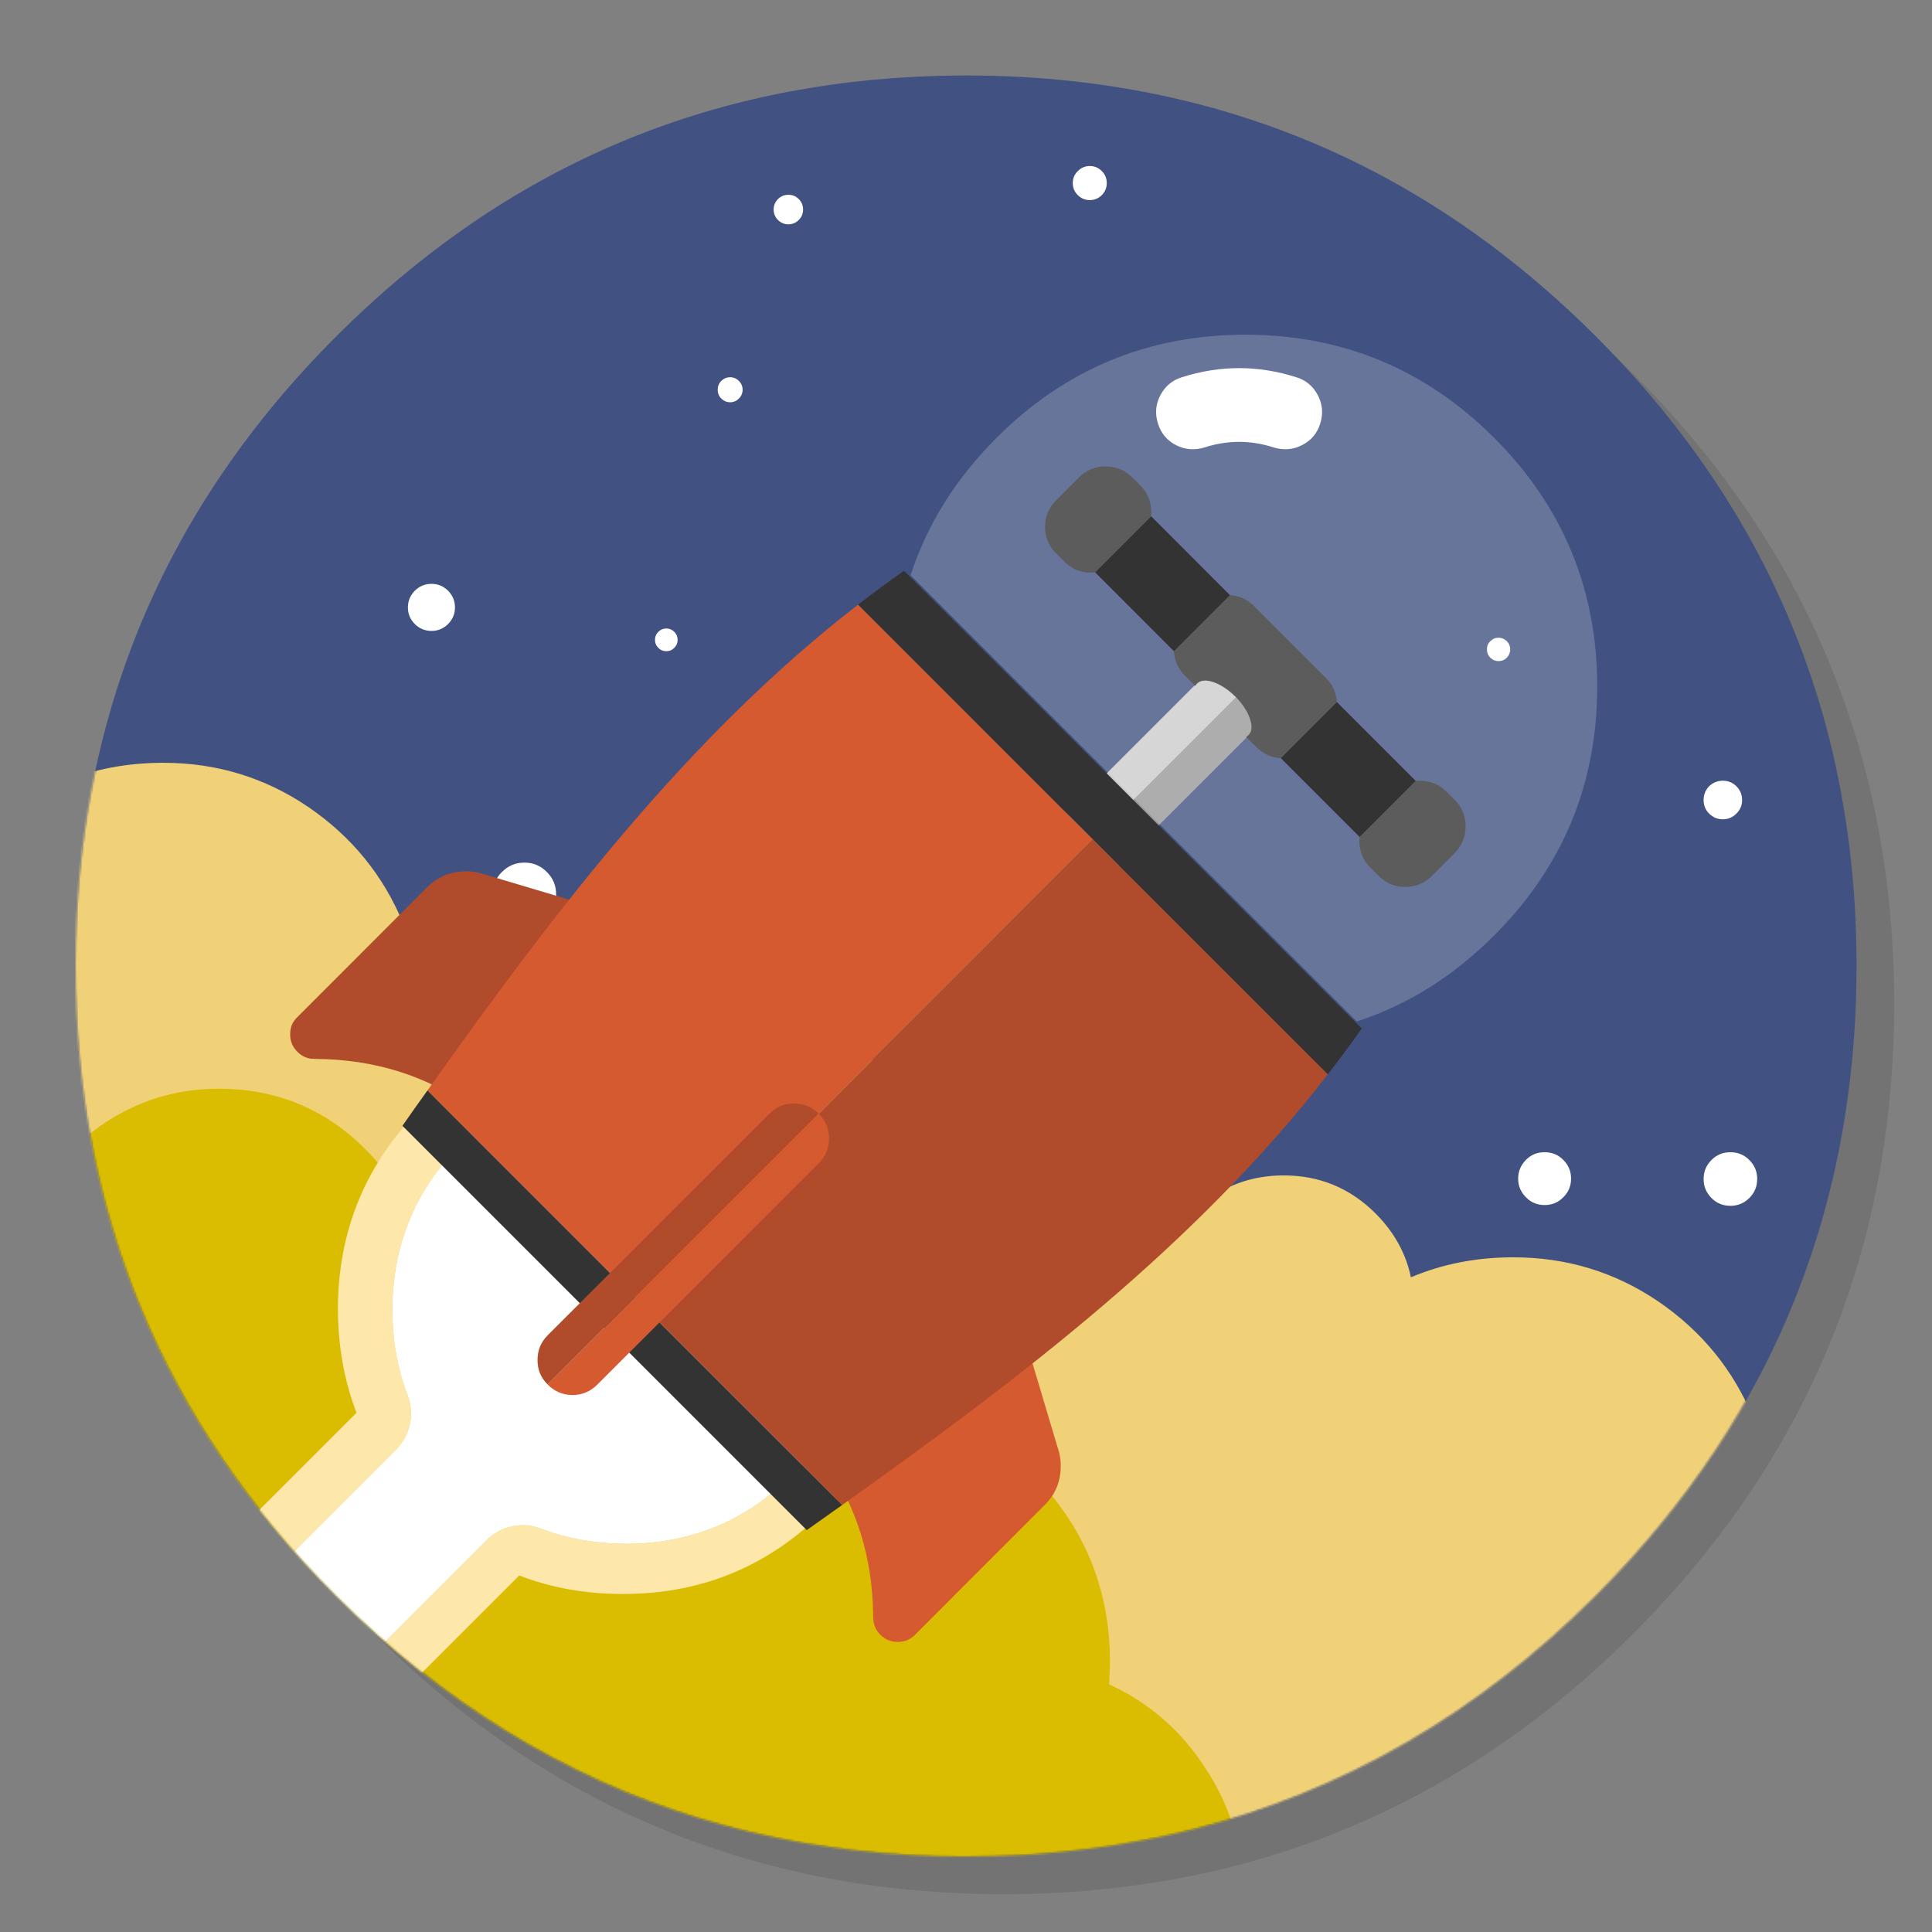 <?xml version="1.0" encoding="utf-8"?>
<!-- Generator: flash2svg, http://dissentgraphics.com/tools/flash2svg -->
<svg id="Apps-Folx" image-rendering="optimizeSpeed" baseProfile="basic" version="1.1" style="background-color:#FFFFFF" x="0px" y="0px" width="1024px" height="1024px" viewBox="0 0 1024 1024" enable-background="new 0 0 1024 1024" xmlns="http://www.w3.org/2000/svg" xmlns:xlink="http://www.w3.org/1999/xlink">
  <rect x="0" y="0" width="1024" height="1024" fill="#808080" stroke="none"/>
  <defs transform="matrix(1 0 0 1 0 0) "/>
  <g id="background-circle-shadow">
    <g id="shape">
      <path id="path" fill="#000000" fill-opacity="0.098" d="M969.6,351.25 Q961,330.4 950.2,310.4 C946.15,302.85 941.85,295.35 937.3,288 917.75,256.3 893.9,226.35 865.75,198.2 773.6,106.05 662.3,59.95 531.95,59.95 401.6,59.95 290.35,106.05 198.2,198.2 106.05,290.35 59.95,401.6 59.95,531.95 59.95,662.3 106.05,773.6 198.2,865.75 290.35,957.9 401.6,1003.95 531.95,1003.95 662.3,1003.95 773.6,957.9 865.75,865.75 916.5,814.95 953.3,758.35 976.1,696 994.65,645.15 1003.95,590.5 1003.95,531.95 1003.95,487.05 998.5,444.4 987.55,404 986.3,399.45 985,394.9 983.65,390.4 979.55,377.1 974.85,364.05 969.6,351.25z"/>
    </g>
  </g>
  <g id="background-circle">
    <g id="shape2">
      <path id="path1" fill="#415282" fill-opacity="1" d="M969.7,392 C968.6,387.65 967.35,383 966.05,378.4 965.05,375 964.05,371.55 962.9,367.9 961.3,362.75 959.5,357.4 957.6,352.05 951.15,333.8 943.45,316 934.45,298.4 930.65,291 926.5,283.45 922.15,276 901.85,241.5 876.35,208.8 845.8,178.25 773.2,105.65 688.65,61.6 592.15,46.2 575.9,43.6 559.35,41.8 542.1,40.85 532.4,40.3 522.25,40 512,40 502.65,40 493.4,40.25 484.1,40.75 365.75,46.85 263.8,92.7 178.25,178.25 Q40,316.5 40,512 C40,642.35 86.1,753.65 178.25,845.8 234.95,902.45 298.8,941.7 369.35,963.35 406.1,974.6 444.15,981.2 484.1,983.3 484.25,983.3 484.35,983.3 484.5,983.3 493,983.75 501.1,984 509,984 510.2,984 511.1,984 512,984 522.3,984 532.5,983.7 542.1,983.2 544.6,983.05 546.85,982.9 549.05,982.75 569.25,981.3 588.95,978.7 607.75,975.05 615.7,973.5 623.55,971.75 631.15,969.9 711.95,949.6 783.3,908.3 845.8,845.8 894.4,797.2 930.2,743.3 953.15,684 971.6,636.35 981.8,585.2 983.7,530.5 983.9,524.45 984,518.25 984,512 984,511.35 984,510.65 984,510 984,509.65 984,509.35 984,509 983.8,468.35 979.05,429.5 969.7,392z"/>
    </g>
  </g>
  <g id="object">
    <g id="shape4">
      <path id="path2" fill="#FFFFFF" fill-opacity="1" d="M931.35,624.9 C931.35,621 930,617.65 927.2,614.85 924.4,612.05 921.05,610.7 917.15,610.7 913.2,610.7 909.85,612.05 907.1,614.85 904.3,617.65 902.95,621 902.95,624.9 902.95,628.8 904.3,632.15 907.1,634.95 909.85,637.75 913.2,639.1 917.15,639.1 921.05,639.1 924.4,637.75 927.2,634.95 930,632.15 931.35,628.8 931.35,624.9z M584,90.7 C582.25,88.9 580.1,88 577.6,88 575.15,88 573,88.9 571.25,90.7 569.45,92.45 568.6,94.55 568.6,97.05 568.6,99.5 569.45,101.65 571.25,103.4 573,105.15 575.15,106.05 577.6,106.05 580.1,106.05 582.25,105.15 584,103.4 Q586.6,100.75 586.6,97.05 C586.6,94.55 585.75,92.45 584,90.7z M423.4,116.55 C424.9,115.05 425.65,113.2 425.65,111.05 425.65,108.9 424.9,107.05 423.4,105.55 421.85,104 420.05,103.25 417.9,103.25 415.7,103.25 413.85,104 412.3,105.55 410.8,107.05 410.05,108.9 410.05,111.05 410.05,113.2 410.8,115.05 412.3,116.55 413.85,118.1 415.7,118.9 417.9,118.9 420.05,118.9 421.85,118.1 423.4,116.55z M228.7,334.4 C232.15,334.4 235.05,333.15 237.5,330.75 239.9,328.3 241.15,325.4 241.15,321.95 241.15,318.5 239.9,315.55 237.5,313.1 235.05,310.7 232.15,309.45 228.7,309.45 225.25,309.45 222.3,310.7 219.85,313.1 217.45,315.55 216.2,318.5 216.2,321.95 216.2,325.4 217.45,328.3 219.85,330.75 222.3,333.15 225.25,334.4 228.7,334.4z M266.05,485.9 C269.35,489.2 273.3,490.85 277.95,490.85 282.6,490.85 286.55,489.2 289.8,485.9 293.1,482.6 294.75,478.65 294.75,474 294.75,469.35 293.1,465.4 289.8,462.15 286.55,458.85 282.6,457.2 277.95,457.2 273.3,457.2 269.35,458.85 266.05,462.15 262.75,465.4 261.1,469.35 261.1,474 261.1,478.65 262.75,482.6 266.05,485.9z M318,532.45 C318,530.7 317.3,529.15 316.05,527.95 314.85,526.7 313.35,526.05 311.55,526.05 309.8,526.05 308.3,526.7 307.05,527.95 305.8,529.15 305.15,530.7 305.15,532.45 305.15,534.2 305.8,535.75 307.05,537 308.3,538.25 309.8,538.85 311.55,538.85 313.35,538.85 314.85,538.25 316.05,537 317.3,535.75 318,534.2 318,532.45z M269.15,582.9 C269.15,587.15 270.55,590.7 273.55,593.6 276.55,596.65 280.1,598.1 284.35,598.1 288.55,598.1 292.1,596.65 295.05,593.6 298.1,590.7 299.55,587.15 299.55,582.9 299.55,578.7 298.1,575.1 295.05,572.15 292.1,569.2 288.55,567.7 284.35,567.7 280.1,567.7 276.55,569.2 273.55,572.15 270.55,575.1 269.15,578.7 269.15,582.9z M395.65,707.75 C397.05,709.15 398.7,709.8 400.6,709.8 402.6,709.8 404.25,709.15 405.55,707.75 406.95,706.4 407.65,704.75 407.65,702.8 407.65,700.9 406.95,699.25 405.55,697.85 404.25,696.5 402.6,695.8 400.6,695.8 398.7,695.8 397.05,696.5 395.65,697.85 394.35,699.25 393.6,700.9 393.6,702.8 393.6,704.75 394.35,706.4 395.65,707.75z M387,213.2 C388.8,213.2 390.35,212.55 391.6,211.25 392.95,209.95 393.6,208.35 393.6,206.55 393.6,204.8 392.95,203.2 391.6,201.9 390.35,200.6 388.8,199.95 387,199.95 385.2,199.95 383.65,200.6 382.3,201.9 381,203.2 380.4,204.8 380.4,206.55 380.4,208.35 381,209.95 382.3,211.25 383.65,212.55 385.2,213.2 387,213.2z M353.15,345.15 C354.8,345.15 356.25,344.55 357.4,343.35 358.55,342.25 359.15,340.8 359.15,339.15 359.15,337.5 358.55,336.05 357.4,334.9 356.25,333.75 354.8,333.1 353.15,333.1 351.5,333.1 350.05,333.75 348.9,334.9 347.75,336.05 347.15,337.5 347.15,339.15 347.15,340.8 347.75,342.25 348.9,343.35 350.05,344.55 351.5,345.15 353.15,345.15z M808.8,614.75 C806.05,617.55 804.65,620.85 804.65,624.7 804.65,628.55 806.05,631.85 808.8,634.6 811.5,637.35 814.8,638.7 818.65,638.7 822.6,638.7 825.85,637.35 828.55,634.6 831.35,631.85 832.7,628.55 832.7,624.7 832.7,620.85 831.35,617.55 828.55,614.75 825.85,612 822.6,610.7 818.65,610.7 814.8,610.7 811.5,612 808.8,614.75z M902.95,424 C902.95,426.85 903.9,429.25 905.85,431.2 907.85,433.2 910.3,434.25 913.15,434.25 915.95,434.25 918.4,433.2 920.35,431.2 922.35,429.25 923.35,426.85 923.35,424 923.35,421.15 922.35,418.8 920.35,416.75 918.4,414.8 915.95,413.8 913.15,413.8 910.3,413.8 907.85,414.8 905.85,416.75 903.9,418.8 902.95,421.15 902.95,424z M789.9,339.85 C788.65,341.05 788.1,342.5 788.1,344.2 788.1,345.9 788.65,347.35 789.9,348.6 791.1,349.8 792.55,350.4 794.25,350.4 795.95,350.4 797.45,349.8 798.65,348.6 799.85,347.35 800.45,345.9 800.45,344.2 800.45,342.5 799.85,341.05 798.65,339.85 797.45,338.65 795.95,338 794.25,338 792.55,338 791.1,338.65 789.9,339.85z"/>
    </g>
  </g>
  <mask id="background-circle1">
    <g id="g">
      <g id="shape34">
        <path id="path29" fill="#FFFFFF" fill-opacity="1" d="M969.7,392 C968.6,387.65 967.35,383 966.05,378.4 965.05,375 964.05,371.55 962.9,367.9 961.3,362.75 959.5,357.4 957.6,352.05 951.15,333.8 943.45,316 934.45,298.4 930.65,291 926.5,283.45 922.15,276 901.85,241.5 876.35,208.8 845.8,178.25 773.2,105.65 688.65,61.6 592.15,46.2 575.9,43.6 559.35,41.8 542.1,40.85 532.4,40.3 522.25,40 512,40 502.65,40 493.4,40.25 484.1,40.75 365.75,46.85 263.8,92.7 178.25,178.25 Q40,316.5 40,512 C40,642.35 86.1,753.65 178.25,845.8 234.95,902.45 298.8,941.7 369.35,963.35 406.1,974.6 444.15,981.2 484.1,983.3 484.25,983.3 484.35,983.3 484.5,983.3 493,983.75 501.1,984 509,984 510.2,984 511.1,984 512,984 522.3,984 532.5,983.7 542.1,983.2 544.6,983.05 546.85,982.9 549.05,982.75 569.25,981.3 588.95,978.7 607.75,975.05 615.7,973.5 623.55,971.75 631.15,969.9 711.95,949.6 783.3,908.3 845.8,845.8 894.4,797.2 930.2,743.3 953.15,684 971.6,636.35 981.8,585.2 983.7,530.5 983.9,524.45 984,518.25 984,512 984,511.35 984,510.65 984,510 984,509.65 984,509.35 984,509 983.8,468.35 979.05,429.5 969.7,392z"/>
      </g>
    </g>
  </mask>
  <g id="masked" mask="url(#background-circle1)">
    <g id="Calque.__202">
      <g id="shape30">
        <path id="path27" fill="#F1D178" fill-opacity="1" d="M802.1,666.4 C782.6,666.4 764.6,669.9 747.8,677 745.25,664.55 739.05,653.2 729.2,643.3 715.65,629.7 699.35,623 680.4,623 663.15,623 648.2,628.55 635.65,639.6 625.25,614.25 608.55,593.65 585.4,577.8 562.35,562.15 536.7,554.35 508.5,554.35 470.4,554.35 437.95,567.7 411.1,594.5 399.8,605.9 390.9,618.3 384.4,631.55 381.5,626.05 377.8,620.4 373.45,614.95 358.35,596.3 339.3,584.35 316.3,579 323.65,567.75 327.35,555.3 327.35,541.85 327.35,522.9 320.65,506.7 307.25,493.25 Q286.9,472.95 258.45,472.95 C241.25,472.95 226.25,478.5 213.7,489.55 203.3,464.2 186.6,443.6 163.45,427.75 140.4,412.1 114.75,404.3 86.55,404.3 48.45,404.3 16,417.65 -10.85,444.45 -37.55,471.5 -51,503.95 -51,541.85 L-50.6,553.45 C-71.4,563.05 -88.1,577.75 -100.75,597.4 -113.6,616.9 -119.9,638.6 -119.9,662.2 -119.9,695.35 -108.15,723.75 -84.7,747.45 -61,770.9 -32.6,782.65 0.45,782.65 L292.75,782.65 C297.2,782.65 301.55,782.4 305.85,781.9 303.3,791.6 302.05,801.75 302.05,812.25 302.05,845.4 313.8,873.8 337.2,897.5 360.95,920.95 389.35,932.7 422.4,932.7 L595.9,932.7 C597.75,962.3 609.4,987.9 630.8,1009.55 654.55,1033 682.95,1044.75 716,1044.75 L1008.3,1044.75 C1036.85,1044.75 1061.25,1034.65 1081.5,1014.35 1101.5,994.3 1111.55,970 1111.55,941.5 1111.55,917.3 1104.05,895.85 1089,877.05 1073.9,858.4 1054.85,846.45 1031.8,841.1 1039.2,829.8 1042.9,817.4 1042.9,803.95 1042.9,785 1036.2,768.8 1022.8,755.35 1009.25,741.75 992.95,735.05 974,735.05 956.75,735.05 941.8,740.6 929.25,751.65 918.85,726.3 902.15,705.7 879,689.85 855.95,674.2 830.3,666.4 802.1,666.4z"/>
      </g>
    </g>
    <g id="Calque.__203">
      <g id="shape32">
        <path id="path28" fill="#DABC00" fill-opacity="1" d="M54.5,595.85 C36.15,608.45 22.8,624.95 14.45,645.2 4.4,636.3 -7.5,631.95 -21.3,631.95 Q-44,631.95 -60.3,648.1 C-70.95,658.9 -76.3,671.8 -76.3,686.95 -76.3,697.75 -73.4,707.65 -67.4,716.7 -85.9,720.9 -101.15,730.5 -113.15,745.4 -125.1,760.35 -131.1,777.5 -131.1,796.85 -131.1,819.55 -123.2,839.05 -107.15,855 -91,871.25 -71.5,879.35 -48.7,879.35 L169.9,879.35 C179.75,883.95 190.25,886.4 201.55,886.75 202.5,898.5 206.15,909.15 212.7,919 189,924.4 169.5,936.65 154.1,955.75 138.85,974.9 131.15,996.85 131.15,1021.65 131.15,1050.75 141.25,1075.7 161.8,1096.1 182.45,1116.9 207.4,1127.3 236.65,1127.3 L535.7,1127.3 C569.5,1127.3 598.6,1115.2 622.8,1091.25 646.8,1067 658.9,1037.9 658.9,1004.1 658.9,979.85 652.35,957.75 639.2,937.65 626.4,917.55 609.25,902.6 587.9,892.75 L588.3,880.9 C588.3,842.1 574.6,808.9 547.25,781.35 519.85,753.85 486.65,740.15 447.55,740.15 438.9,740.15 430.45,740.85 422.15,742.35 424.9,736.5 426.2,730.15 426.2,723.45 426.2,710.6 421.65,699.6 412.6,690.45 403.3,681.3 392.35,676.75 379.5,676.75 367.75,676.75 357.65,680.45 349.15,688 342.05,670.8 330.7,656.8 315.1,646.1 299.4,635.45 282,630.15 262.9,630.15 245.8,630.15 230.4,634.1 216.7,642.05 211.35,630.15 203.75,619.2 193.8,609.25 172.45,587.75 146.5,577.05 116,577.05 93.5,577.05 73,583.3 54.5,595.85z"/>
      </g>
    </g>
  </g>
  <mask id="background-circle2">
    <g id="g1">
      <g id="shape41">
        <path id="path34" fill="#FFFFFF" fill-opacity="1" d="M969.7,392 C968.6,387.65 967.35,383 966.05,378.4 965.05,375 964.05,371.55 962.9,367.9 961.3,362.75 959.5,357.4 957.6,352.05 951.15,333.8 943.45,316 934.45,298.4 930.65,291 926.5,283.45 922.15,276 901.85,241.5 876.35,208.8 845.8,178.25 773.2,105.65 688.65,61.6 592.15,46.2 575.9,43.6 559.35,41.8 542.1,40.85 532.4,40.3 522.25,40 512,40 502.65,40 493.4,40.25 484.1,40.75 365.75,46.85 263.8,92.7 178.25,178.25 Q40,316.5 40,512 C40,642.35 86.1,753.65 178.25,845.8 234.95,902.45 298.8,941.7 369.35,963.35 406.1,974.6 444.15,981.2 484.1,983.3 484.25,983.3 484.35,983.3 484.5,983.3 493,983.75 501.1,984 509,984 510.2,984 511.1,984 512,984 522.3,984 532.5,983.7 542.1,983.2 544.6,983.05 546.85,982.9 549.05,982.75 569.25,981.3 588.95,978.7 607.75,975.05 615.7,973.5 623.55,971.75 631.15,969.9 711.95,949.6 783.3,908.3 845.8,845.8 894.4,797.2 930.2,743.3 953.15,684 971.6,636.35 981.8,585.2 983.7,530.5 983.9,524.45 984,518.25 984,512 984,511.35 984,510.65 984,510 984,509.65 984,509.35 984,509 983.8,468.35 979.05,429.5 969.7,392z"/>
      </g>
    </g>
  </mask>
  <g id="masked1" mask="url(#background-circle2)">
    <g id="Calque.__204">
      <g id="shape36">
        <path id="path30" fill="#FDE7AA" fill-opacity="1" d="M179.1,693.85 C179.15,713.55 182.45,731.85 188.95,748.8 L0,937.75 86.25,1024 275.2,835.05 C292.2,841.6 310.5,844.85 330.1,844.85 371.85,844.9 407.45,830.15 436.9,800.65 466.4,771.2 481.15,735.6 481.1,693.85 481.15,652.2 466.4,616.6 436.95,587.15 407.5,557.7 371.85,542.9 330.1,542.85 288.45,542.9 252.85,557.65 223.35,587.1 193.9,616.6 179.15,652.2 179.1,693.85z M207.95,694.2 C208,659.95 220.1,630.75 244.3,606.55 268.5,582.35 297.7,570.25 331.95,570.2 366.25,570.25 395.5,582.4 419.7,606.6 443.9,630.8 456,660 455.95,694.2 455.95,728.45 443.85,757.7 419.65,781.9 395.45,806.1 366.25,818.2 332,818.25 L331.95,818.25 C315.8,818.2 300.8,815.55 286.85,810.3 L286.8,810.25 C281.85,808.3 276.8,807.9 271.6,808.95 L271.45,809 C266.25,810.1 261.75,812.55 258,816.3 L88.15,986.2 40.05,938.15 209.9,768.25 C213.65,764.5 216.1,760 217.2,754.75 L217.3,754.6 C218.35,749.4 217.9,744.35 216,739.45 L215.95,739.4 Q208,718.45 207.95,694.2z"/>
        <path id="path31" fill="#FFFFFF" fill-opacity="1" d="M207.95,694.2 Q208,718.45 215.95,739.4 L216,739.45 C217.9,744.35 218.35,749.4 217.3,754.6 L217.2,754.75 C216.1,760 213.65,764.5 209.9,768.25 L40.05,938.15 88.15,986.2 258,816.3 C261.75,812.55 266.25,810.1 271.45,809 L271.6,808.95 C276.8,807.9 281.85,808.3 286.8,810.25 L286.85,810.3 C300.8,815.55 315.8,818.2 331.95,818.25 L332,818.25 C366.25,818.2 395.45,806.1 419.65,781.9 443.85,757.7 455.95,728.45 455.95,694.2 456,660 443.9,630.8 419.7,606.6 395.5,582.4 366.25,570.25 331.95,570.2 297.7,570.25 268.5,582.35 244.3,606.55 220.1,630.75 208,659.95 207.95,694.2z"/>
      </g>
    </g>
  </g>
  <g id="Calque.__205">
    <g id="shape43">
      <path id="path35" fill="#B04C2B" fill-opacity="1" d="M248.9,461.85 Q247.95,461.8 247.05,461.8 C239.4,461.85 232.75,464.4 227.15,469.5 L157,539.7 C156,540.8 155.2,542 154.65,543.3 154.1,544.8 153.8,546.45 153.8,548.25 153.75,551.8 155.05,554.9 157.6,557.45 159.7,559.55 162.15,560.8 164.95,561.15 165.5,561.2 165.95,561.2 166.4,561.2 166.45,561.25 166.45,561.25 166.5,561.3 L166.75,561.25 166.8,561.25 C166.85,561.2 166.9,561.2 166.95,561.25 L167.3,561.25 C198.65,561.5 226.3,570.2 250.25,587.35 L347.15,490.4 254.35,462.7 C253.3,462.45 252.2,462.2 251.1,462.05 250.35,462 249.65,461.9 248.9,461.85z"/>
      <path id="path36" fill="#D55A30" fill-opacity="1" d="M562.2,776.95 C562.2,776.35 562.2,775.75 562.2,775.2 562.15,774.45 562.05,773.65 561.95,772.9 561.8,771.8 561.55,770.7 561.3,769.65 L533.6,676.85 436.7,773.8 C453.85,797.7 462.55,825.35 462.8,856.75 L462.8,857.1 C462.8,857.15 462.8,857.2 462.8,857.25 L462.8,857.55 C462.8,857.6 462.8,857.6 462.8,857.65 462.85,858.1 462.9,858.6 462.95,859.1 463.3,861.9 464.5,864.35 466.6,866.45 469.15,869 472.2,870.25 475.8,870.25 477.6,870.25 479.25,869.95 480.7,869.35 482.05,868.8 483.25,868 484.4,867.05 L554.55,796.85 C559.7,791.3 562.25,784.65 562.2,776.95z"/>
    </g>
  </g>
  <g id="Calque.__206">
    <g id="shape46">
      <path id="path37" fill="#999999" fill-opacity="1" d="M677.75,373.85 L664.3,360.45 588.25,436.5 601.7,449.9 677.75,373.85z"/>
      <path id="path38" fill="#CCCCCC" fill-opacity="1" d="M664.3,360.45 L650.15,346.3 565.35,431.1 592.95,458.65 601.7,449.9 588.25,436.5 664.3,360.45z"/>
    </g>
  </g>
  <g id="Calque.__207">
    <g id="shape50">
      <path id="path39" fill="#333333" fill-opacity="1" d="M703.75,569.45 C709.8,561.65 715.9,553.5 721.75,545.1 L479.15,302.5 C470.8,308.4 462.6,314.45 454.75,320.5 L579.25,445 703.75,569.45z M213.3,596.7 L320.45,703.85 427.6,811 Q437.3,804.1 446.4,797.65 L336.5,687.8 226.6,577.9 C222.05,584.25 217.65,590.45 213.3,596.7z"/>
      <path id="path40" fill="#D55A30" fill-opacity="1" d="M454.75,320.5 C364.4,390.5 294.4,482.45 226.6,577.9 L336.5,687.8 579.25,445 454.75,320.5z"/>
      <path id="path43" fill="#B04C2B" fill-opacity="1" d="M446.4,797.65 C541.75,729.8 633.7,659.85 703.75,569.45 L579.25,445 336.5,687.8 446.4,797.65z"/>
    </g>
  </g>
  <g id="object-shadow">
    <g id="shape57" transform="matrix(1 0 0 1 407 381.65)"/>
  </g>
  <g id="Calque.__208">
    <g id="shape58">
      <path id="path44" fill="#333333" fill-opacity="1" d="M664.8,321.35 C661.2,317.75 656.9,315.75 651.9,315.45 L622.2,345.15 C622.45,350.2 624.45,354.5 628.05,358.1 L633.5,363.55 C633.75,363.05 634.05,362.7 634.4,362.35 636.3,360.45 639.25,360.25 643.2,361.55 647.1,362.95 650.9,365.45 654.65,369.1 654.75,369.2 654.8,369.25 654.95,369.35 658.6,373.15 661.1,376.95 662.45,380.8 663.85,384.85 663.6,387.75 661.7,389.65 661.35,390 660.95,390.3 660.5,390.55 L665.95,396 C669.55,399.6 673.8,401.55 678.85,401.8 L708.55,372.1 C708.25,367.1 706.3,362.85 702.7,359.25 L664.8,321.35z M776.8,438.05 C776.8,432.55 774.9,427.8 770.95,423.9 L766.7,419.65 C762.8,415.75 758.05,413.8 752.55,413.8 751.75,413.8 751.05,413.85 750.35,413.9 L720.65,443.6 C720.55,444.3 720.5,445.05 720.5,445.85 720.5,451.35 722.5,456.05 726.4,459.95 L730.65,464.2 C734.6,468.1 739.25,470.1 744.75,470.1 750.3,470.1 755,468.15 758.95,464.25 L770.95,452.2 C774.85,448.3 776.8,443.55 776.8,438.05z M604.35,257.3 L600.1,253.05 C596.2,249.15 591.45,247.2 585.95,247.2 580.45,247.2 575.75,249.15 571.85,253.05 L559.85,265.1 C555.9,269 553.95,273.75 553.9,279.25 553.9,284.75 555.9,289.45 559.8,293.35 L564.05,297.6 C568,301.55 572.65,303.5 578.15,303.5 578.95,303.5 579.7,303.45 580.45,303.35 L610.15,273.65 C610.2,273 610.2,272.25 610.2,271.45 610.2,265.95 608.3,261.25 604.35,257.3z"/>
      <path id="path47" fill="#000000" fill-opacity="1" d="M678.85,401.8 L720.65,443.6 750.35,413.9 708.55,372.1 678.85,401.8z M580.45,303.35 L622.2,345.15 651.9,315.45 610.15,273.65 580.45,303.35z"/>
    </g>
  </g>
  <g id="Calque.__209">
    <g id="shape68">
      <path id="path52" fill="#D55A30" fill-opacity="1" d="M303.45,739.4 Q311.1,739.35 316.55,733.9 L433.95,616.55 C437.6,612.9 439.4,608.55 439.4,603.45 439.4,598.3 437.6,593.95 433.95,590.3 433.9,590.25 433.9,590.25 433.85,590.2 L290.25,733.8 C290.3,733.85 290.3,733.85 290.35,733.9 294,737.55 298.35,739.35 303.45,739.4z"/>
      <path id="path53" fill="#B04C2B" fill-opacity="1" d="M284.9,720.8 C284.85,725.85 286.65,730.2 290.25,733.8 L433.85,590.2 C430.2,586.65 425.9,584.85 420.85,584.85 415.75,584.85 411.4,586.65 407.75,590.3 L290.35,707.65 C286.7,711.3 284.9,715.65 284.9,720.8z"/>
    </g>
  </g>
  <g id="Calque.__210">
    <g id="shape72">
      <path id="path54" fill="#FFFFFF" fill-opacity="0.2" d="M791.95,232.1 Q737.3,177.45 660.05,177.4 C608.55,177.45 564.6,195.65 528.2,232.05 506.55,253.7 491.4,277.95 482.65,304.85 L719.15,541.4 C746.05,532.65 770.3,517.45 791.95,495.8 828.35,459.4 846.55,415.45 846.55,363.9 846.55,312.45 828.35,268.5 791.95,232.1z"/>
    </g>
  </g>
  <g id="Calque.__211">
    <g id="shape74">
      <path id="path55" fill="#FFFFFF" fill-opacity="1" d="M690.15,235.9 C695,233.45 698.15,229.6 699.75,224.5 Q702.2,216.75 698.55,209.6 C696.05,204.8 692.3,201.55 687.1,199.95 666.85,193.5 646.6,193.5 626.4,199.95 621.2,201.55 617.45,204.8 614.95,209.6 612.5,214.35 612.1,219.35 613.75,224.45 615.35,229.65 618.5,233.45 623.35,235.95 628.1,238.35 633.1,238.75 638.25,237.2 650.6,233.2 662.9,233.2 675.25,237.2 680.4,238.75 685.4,238.35 690.15,235.9z"/>
    </g>
  </g>
</svg>